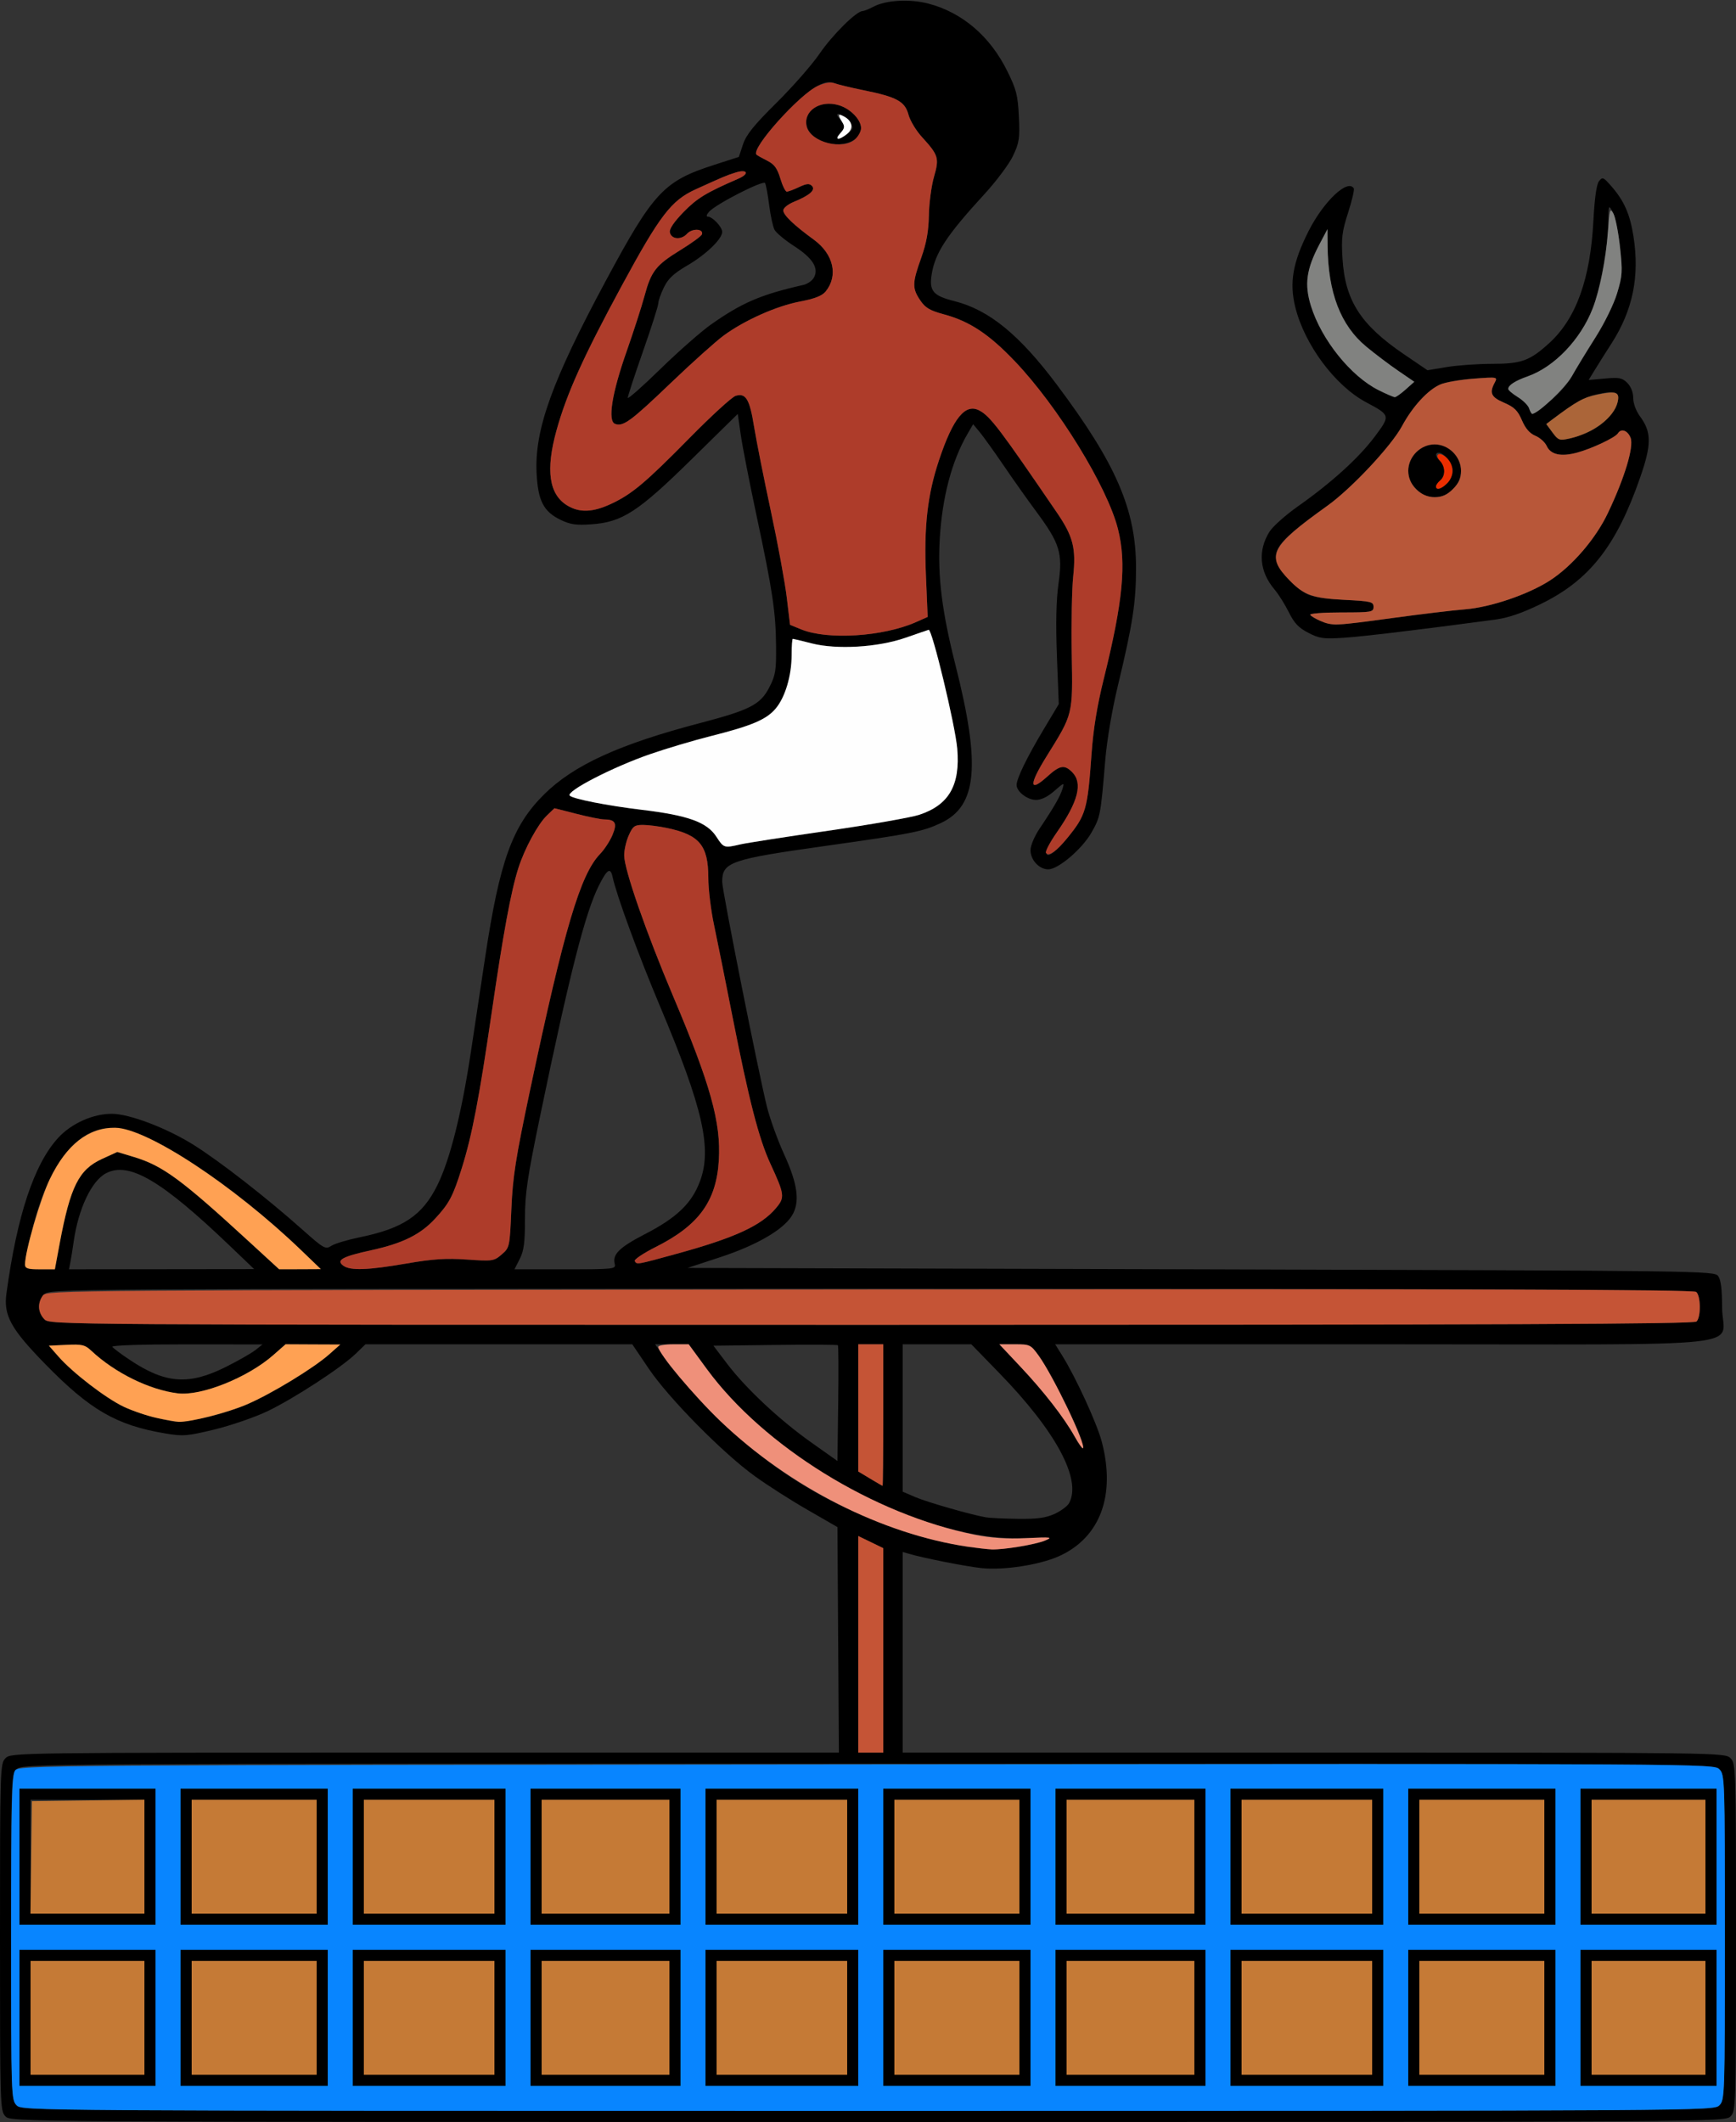 <?xml version="1.0" encoding="UTF-8" standalone="no"?>
<!DOCTYPE svg PUBLIC "-//W3C//DTD SVG 1.1//EN"
"http://www.w3.org/Graphics/SVG/1.1/DTD/svg11.dtd">
<svg width="491px" height="600px"
xmlns="http://www.w3.org/2000/svg" version="1.1">
<rect width="100%" height="100%" fill="#333333" stroke="none"/>
<g transform="translate(0000, 0000) scale(1, 1)">
<path fill="#000000" stroke="none" d="
M 1.57 598.43
C 0.03 596.89 0.00 595.81 0.00 547.77
C 0.00 499.74 0.03 498.66 1.57 497.12
C 3.13 495.57 4.19 495.55 120.20 495.55
L 237.27 495.55
L 237.06 463.67
L 236.86 431.79
L 228.46 426.95
C 223.84 424.30 217.12 420.01 213.53 417.42
C 204.52 410.95 189.13 395.35 183.48 386.98
L 178.83 380.10
L 141.10 380.10
L 103.37 380.10
L 100.59 382.79
C 96.51 386.73 83.06 395.48 75.65 399.03
C 72.09 400.72 65.38 403.04 60.72 404.18
C 52.94 406.06 51.79 406.16 46.80 405.32
C 32.94 403.00 25.48 398.69 12.77 385.67
C 3.03 375.69 0.97 371.95 1.83 365.69
C 4.82 343.66 9.67 329.09 16.48 321.70
C 20.23 317.64 26.33 314.91 31.65 314.93
C 36.60 314.95 47.08 318.93 54.68 323.67
C 62.06 328.28 75.29 338.57 85.46 347.62
C 91.62 353.10 92.06 353.34 93.71 352.27
C 94.66 351.64 98.28 350.56 101.74 349.85
C 114.01 347.34 119.51 343.66 123.72 335.09
C 127.27 327.90 130.55 314.85 133.17 297.53
C 134.31 290.03 136.11 278.07 137.18 270.94
C 141.32 243.40 144.89 233.52 153.93 224.58
C 162.29 216.31 175.20 210.42 197.97 204.46
C 212.15 200.74 215.07 199.23 217.59 194.35
C 219.35 190.93 219.57 189.58 219.50 182.62
C 219.41 173.01 218.50 166.96 213.95 145.68
C 212.02 136.61 210.03 126.46 209.54 123.11
L 208.66 117.04
L 195.65 129.82
C 180.49 144.72 176.02 147.63 167.27 148.25
C 162.95 148.56 161.32 148.32 158.54 146.98
C 153.74 144.65 152.18 141.63 151.77 133.86
C 151.13 121.59 156.11 107.74 171.31 79.46
C 184.79 54.37 187.73 51.22 201.83 46.67
L 208.97 44.37
L 210.15 40.82
C 211.06 38.08 213.24 35.38 219.65 29.04
C 224.22 24.51 229.68 18.29 231.78 15.21
C 235.38 9.94 242.20 3.16 243.93 3.14
C 244.36 3.13 245.77 2.57 247.07 1.88
C 250.58 0.02 257.35 -0.35 262.59 1.02
C 272.18 3.54 280.03 10.26 284.90 20.11
C 287.47 25.30 287.88 26.93 288.17 32.98
C 288.46 39.16 288.28 40.35 286.50 44.10
C 285.40 46.41 281.73 51.31 278.35 54.98
C 267.73 66.55 264.48 71.50 263.51 77.57
C 262.75 82.27 263.91 83.63 269.91 85.14
C 279.68 87.59 288.29 94.60 298.91 108.77
C 315.67 131.10 321.31 144.16 321.31 160.59
C 321.31 170.28 320.36 176.45 316.24 193.59
C 314.51 200.74 313.08 209.22 312.58 215.18
C 311.31 230.47 311.20 231.04 308.71 235.40
C 306.04 240.08 299.31 245.81 296.49 245.81
C 293.92 245.81 291.46 243.16 291.46 240.39
C 291.46 239.12 292.59 236.43 294.02 234.31
C 298.03 228.35 299.87 225.16 300.51 223.05
C 301.08 221.18 301.00 221.20 298.21 223.64
C 296.35 225.28 294.51 226.18 293.01 226.18
C 290.58 226.18 287.53 223.83 287.53 221.96
C 287.53 220.16 290.42 214.20 295.06 206.44
L 299.46 199.08
L 298.93 185.49
C 298.58 176.18 298.72 169.72 299.39 164.96
C 300.61 156.38 299.75 153.64 293.10 144.66
C 290.63 141.33 286.45 135.43 283.81 131.54
C 281.16 127.66 278.15 123.46 277.12 122.21
L 275.24 119.94
L 273.69 122.60
C 269.21 130.26 266.48 140.58 265.79 152.43
C 265.18 163.05 266.41 172.95 270.27 188.18
C 277.43 216.49 276.37 227.91 266.12 232.71
C 260.94 235.15 257.90 235.74 233.72 239.15
C 206.47 242.98 204.26 243.75 204.26 249.37
C 204.26 251.80 214.59 303.67 216.92 312.96
C 217.79 316.41 219.96 322.42 221.74 326.31
C 225.69 334.92 226.32 340.01 223.94 343.80
C 221.44 347.77 213.94 352.11 203.71 355.47
L 194.46 358.51
L 339.65 358.90
C 482.23 359.29 484.86 359.32 485.96 360.82
C 486.73 361.88 487.07 364.58 487.07 369.65
C 487.07 381.46 499.45 380.10 391.18 380.10
L 298.44 380.10
L 300.52 383.44
C 304.33 389.58 310.23 402.43 311.60 407.59
C 315.65 422.84 311.14 434.85 299.42 440.06
C 293.89 442.50 283.91 444.04 277.71 443.40
C 273.33 442.95 261.13 440.54 257.09 439.34
L 255.32 438.82
L 255.32 467.18
L 255.32 495.55
L 371.59 495.55
C 486.81 495.55 487.87 495.57 489.43 497.12
C 490.97 498.66 491.00 499.74 491.00 547.77
C 491.00 595.81 490.97 596.89 489.43 598.43
C 487.87 599.99 486.81 600.00 245.50 600.00
C 4.19 600.00 3.13 599.99 1.57 598.43
M 486.29 595.29
C 487.82 593.76 487.86 592.67 487.86 547.77
C 487.86 502.88 487.82 501.79 486.29 500.26
C 484.72 498.70 483.67 498.69 245.50 498.69
C 7.33 498.69 6.28 498.70 4.71 500.26
C 3.18 501.79 3.14 502.88 3.14 547.77
C 3.14 592.67 3.18 593.76 4.71 595.29
C 6.28 596.85 7.33 596.86 245.50 596.86
C 483.67 596.86 484.72 596.85 486.29 595.29
M 249.82 466.65
L 249.82 437.75
L 246.29 436.03
L 242.75 434.32
L 242.75 464.93
L 242.75 495.55
L 246.29 495.55
L 249.82 495.55
L 249.82 466.65
M 287.73 437.42
C 290.64 437.00 294.18 436.18 295.58 435.60
C 297.90 434.64 297.40 434.58 290.22 434.91
C 261.68 436.23 219.68 414.01 199.94 387.13
L 194.79 380.10
L 190.04 380.10
L 185.30 380.10
L 188.67 385.01
C 190.52 387.71 196.47 394.34 201.88 399.75
C 215.62 413.48 229.32 422.61 247.11 429.84
C 255.96 433.45 265.56 436.15 273.80 437.35
C 280.29 438.29 281.67 438.30 287.73 437.42
M 298.27 428.06
C 300.07 427.24 301.92 425.86 302.39 424.99
C 305.98 418.30 298.64 404.68 282.55 388.15
L 274.72 380.10
L 265.02 380.10
L 255.32 380.10
L 255.32 400.95
L 255.32 421.78
L 258.88 423.31
C 262.28 424.77 274.77 428.34 278.89 429.04
C 279.97 429.22 284.03 429.41 287.92 429.46
C 293.33 429.53 295.76 429.20 298.27 428.06
M 249.82 400.13
L 249.82 380.10
L 246.29 380.10
L 242.75 380.10
L 242.75 398.09
L 242.75 416.07
L 246.09 418.08
C 247.93 419.19 249.51 420.11 249.62 420.13
C 249.73 420.14 249.82 411.14 249.82 400.13
M 236.99 380.36
C 236.83 380.21 228.84 380.17 219.24 380.29
L 201.78 380.50
L 205.65 385.60
C 210.97 392.61 220.56 401.57 229.43 407.84
L 236.86 413.10
L 237.07 396.88
C 237.19 387.96 237.15 380.53 236.99 380.36
M 305.21 405.45
C 303.20 400.05 296.48 387.05 293.77 383.31
C 291.53 380.22 291.29 380.10 287.05 380.10
L 282.65 380.10
L 288.54 386.36
C 295.23 393.46 300.92 400.78 303.93 406.15
C 306.49 410.71 307.06 410.40 305.21 405.45
M 57.97 400.85
C 61.30 400.17 66.68 398.47 69.92 397.06
C 76.88 394.05 88.66 386.87 93.09 382.96
L 96.24 380.17
L 88.50 380.14
L 80.77 380.10
L 77.30 383.15
C 70.07 389.52 56.91 394.79 50.28 393.97
C 42.26 392.98 32.50 388.18 25.84 381.94
C 24.04 380.25 23.19 380.05 18.82 380.26
L 13.83 380.50
L 16.54 383.58
C 20.57 388.17 29.93 395.36 35.01 397.77
C 39.08 399.69 47.02 401.87 50.51 402.03
C 51.28 402.06 54.64 401.54 57.97 400.85
M 64.01 386.44
C 67.48 384.70 71.19 382.57 72.28 381.71
L 74.24 380.14
L 52.78 380.12
C 40.24 380.11 31.51 380.40 31.77 380.81
C 32.01 381.20 34.24 382.88 36.73 384.53
C 46.88 391.29 53.45 391.74 64.01 386.44
M 479.84 373.66
C 481.06 372.45 481.06 366.56 479.84 365.34
C 479.11 364.61 426.21 364.40 246.52 364.40
C 15.19 364.40 14.13 364.41 12.57 365.97
C 11.71 366.83 11.00 368.42 11.00 369.50
C 11.00 370.59 11.71 372.17 12.57 373.04
C 14.13 374.60 15.19 374.61 246.52 374.61
C 426.21 374.61 479.11 374.40 479.84 373.66
M 16.87 351.64
C 19.90 335.47 22.29 330.71 28.84 327.70
L 33.17 325.72
L 37.93 327.16
C 46.03 329.62 51.24 333.44 70.31 350.96
L 78.95 358.89
L 84.84 358.88
L 90.74 358.85
L 85.24 353.56
C 65.28 334.38 41.46 318.92 31.82 318.90
C 21.74 318.86 13.58 329.30 9.03 348.05
C 6.32 359.28 6.24 358.90 11.30 358.90
L 15.52 358.90
L 16.87 351.64
M 65.20 352.45
C 45.71 333.77 36.51 328.36 30.01 331.73
C 25.92 333.84 22.16 341.75 20.84 351.05
C 20.57 352.99 20.16 355.55 19.93 356.74
L 19.51 358.90
L 45.70 358.87
L 71.88 358.84
L 65.20 352.45
M 115.00 357.26
C 122.46 355.97 126.15 355.73 132.07 356.14
C 139.34 356.64 139.70 356.58 141.89 354.71
C 144.13 352.77 144.17 352.65 144.63 341.89
C 145.02 332.70 145.85 327.49 149.92 308.25
C 159.60 262.55 164.14 247.26 169.70 241.49
C 170.95 240.20 172.54 237.76 173.24 236.07
C 174.64 232.73 174.07 231.71 170.80 231.69
C 169.89 231.68 166.38 230.97 162.99 230.10
L 156.82 228.53
L 154.68 230.58
C 152.14 233.01 148.39 239.91 146.62 245.42
C 144.53 251.93 142.33 263.86 139.04 286.48
C 135.52 310.59 133.51 321.05 130.63 330.24
C 128.12 338.25 127.08 340.23 123.11 344.53
C 118.92 349.08 113.90 351.56 105.03 353.50
C 96.78 355.30 94.96 356.31 97.10 357.88
C 99.08 359.32 104.03 359.15 115.00 357.26
M 173.87 357.41
C 173.15 354.68 175.15 352.71 182.46 348.93
C 191.38 344.33 195.61 340.29 197.95 334.09
C 201.45 324.83 198.83 313.31 186.64 284.44
C 180.59 270.09 174.35 253.08 173.26 247.94
C 172.66 245.16 171.70 245.76 169.39 250.38
C 165.51 258.13 161.17 275.10 152.85 315.14
C 149.12 333.09 148.48 337.41 148.48 344.62
C 148.48 351.36 148.18 353.66 146.99 355.99
L 145.51 358.90
L 159.88 358.90
C 173.61 358.90 174.24 358.83 173.87 357.41
M 191.25 354.55
C 207.85 350.00 215.28 346.59 219.50 341.57
C 222.02 338.58 221.92 337.75 217.91 329.08
C 214.62 321.97 211.81 311.04 207.09 287.04
C 205.14 277.11 202.82 265.63 201.95 261.52
C 201.07 257.41 200.34 251.40 200.34 248.17
C 200.31 239.04 197.85 236.06 188.70 234.13
C 186.42 233.64 183.32 233.25 181.83 233.25
C 179.47 233.25 178.98 233.62 177.84 236.19
C 177.11 237.81 176.53 240.37 176.54 241.88
C 176.56 245.87 182.68 263.47 190.35 281.61
C 200.95 306.64 203.95 317.40 203.31 328.07
C 202.61 339.66 197.66 346.46 185.46 352.59
C 181.94 354.36 179.27 356.15 179.53 356.57
C 180.17 357.61 179.87 357.67 191.25 354.55
M 301.82 237.02
C 307.16 230.48 307.60 228.97 308.72 213.22
C 309.21 206.23 310.30 199.54 312.17 192.02
C 317.63 170.02 318.65 159.29 316.20 149.58
C 313.20 137.65 299.24 114.94 287.02 102.13
C 279.74 94.49 274.22 90.84 267.04 88.90
C 262.99 87.81 261.72 87.06 260.26 84.90
C 257.97 81.49 258.00 80.03 260.54 72.94
C 262.04 68.73 262.63 65.43 262.72 60.86
C 262.78 57.41 263.44 52.51 264.17 49.98
C 265.69 44.69 265.45 43.88 260.76 38.75
C 259.11 36.95 257.40 34.11 256.95 32.42
C 255.94 28.67 253.65 27.42 244.28 25.52
C 240.64 24.78 236.85 23.86 235.85 23.47
C 233.06 22.41 229.05 24.91 222.25 31.92
C 216.67 37.67 213.05 42.82 213.96 43.73
C 214.17 43.94 215.52 44.70 216.96 45.42
C 219.00 46.44 219.82 47.55 220.70 50.46
C 221.31 52.51 222.14 54.19 222.54 54.19
C 222.94 54.19 224.49 53.61 225.99 52.90
C 228.11 51.90 228.91 51.82 229.64 52.56
C 230.76 53.70 229.02 55.24 224.49 57.09
C 222.87 57.75 221.54 58.83 221.54 59.49
C 221.54 60.79 224.54 63.67 230.18 67.77
C 235.76 71.84 237.15 77.94 233.52 82.42
C 232.51 83.65 230.45 84.46 226.27 85.26
C 219.65 86.52 210.68 90.50 204.74 94.83
C 202.53 96.44 195.78 102.49 189.74 108.27
C 178.39 119.14 176.23 120.72 173.95 119.85
C 171.82 119.03 173.07 111.18 177.23 99.36
C 179.20 93.74 181.48 86.68 182.29 83.68
C 184.18 76.66 185.50 74.97 192.49 70.68
C 195.65 68.74 198.37 66.75 198.53 66.27
C 199.06 64.64 195.76 64.50 194.33 66.09
C 192.66 67.93 189.84 67.70 189.46 65.68
C 189.27 64.73 190.67 62.69 193.38 59.91
C 197.19 56.02 199.72 54.48 208.80 50.54
C 212.10 49.12 211.41 47.71 207.97 48.81
C 205.48 49.60 204.70 49.92 196.79 53.52
C 189.86 56.66 186.66 60.84 175.80 80.89
C 164.97 100.90 160.26 111.35 157.39 121.72
C 154.29 132.93 155.27 139.77 160.41 142.91
C 163.88 145.03 167.62 144.90 172.80 142.49
C 178.73 139.73 182.53 136.54 195.22 123.65
C 201.27 117.51 207.05 112.23 208.07 111.92
C 210.95 111.05 212.03 112.85 213.29 120.71
C 213.93 124.63 216.06 135.35 218.02 144.50
C 219.99 153.67 222.01 164.65 222.52 168.91
L 223.45 176.67
L 226.62 177.97
C 234.05 181.01 249.74 180.02 258.97 175.95
L 262.38 174.44
L 261.89 162.81
C 261.29 148.91 262.31 139.92 265.59 130.10
C 269.58 118.16 273.04 113.92 277.05 116.10
C 280.11 117.75 282.82 121.34 299.05 145.12
C 303.52 151.69 304.38 155.10 303.54 162.96
C 303.17 166.41 302.98 176.18 303.12 184.67
C 303.42 202.32 303.58 201.68 295.92 214.00
C 290.99 221.93 291.08 224.19 296.14 219.63
C 299.77 216.35 301.03 216.12 303.24 218.32
C 306.31 221.40 304.97 226.68 298.92 235.34
C 293.67 242.84 295.97 244.18 301.82 237.02
M 209.46 238.74
C 211.24 238.34 222.37 236.60 234.20 234.90
C 246.03 233.19 257.61 231.16 259.95 230.40
C 268.41 227.62 271.63 222.02 270.74 211.65
C 270.18 205.10 263.61 177.79 262.66 178.08
C 262.30 178.19 259.34 179.20 256.11 180.33
C 248.28 183.05 236.67 183.74 229.53 181.91
C 226.79 181.20 224.41 180.63 224.23 180.63
C 224.05 180.63 223.90 182.69 223.90 185.20
C 223.90 191.03 222.08 197.14 219.41 200.32
C 216.77 203.46 212.70 205.19 201.18 208.10
C 196.13 209.37 188.30 211.70 183.79 213.27
C 173.23 216.93 159.96 223.78 161.15 224.97
C 162.08 225.90 171.76 227.80 181.47 228.97
C 194.61 230.54 199.94 232.46 202.61 236.58
C 204.70 239.80 204.77 239.83 209.46 238.74
M 201.11 91.74
C 209.87 85.58 215.21 83.29 227.21 80.57
C 228.39 80.30 229.74 79.35 230.22 78.46
C 231.64 75.80 229.85 72.97 224.63 69.60
C 222.03 67.92 219.53 65.84 219.06 64.96
C 218.60 64.10 217.92 60.94 217.54 57.95
C 217.16 54.97 216.64 52.18 216.39 51.76
C 215.84 50.88 202.53 57.69 200.59 59.83
C 199.82 60.68 199.66 61.26 200.21 61.26
C 201.50 61.26 204.26 64.18 204.26 65.55
C 204.26 67.56 199.75 71.93 194.46 75.02
C 190.54 77.31 188.98 78.77 187.77 81.27
C 186.89 83.06 186.19 85.08 186.19 85.76
C 186.19 86.43 184.25 92.53 181.87 99.31
C 179.49 106.09 177.55 112.02 177.55 112.49
C 177.55 112.96 181.70 109.30 186.78 104.34
C 191.85 99.39 198.31 93.72 201.11 91.74"/>
<path fill="#000000" stroke="none" d="
M 370.02 178.92
C 367.30 177.52 366.03 176.18 364.52 173.10
C 363.43 170.91 361.61 168.01 360.46 166.65
C 356.22 161.65 355.70 155.75 359.03 150.38
C 359.95 148.89 363.59 145.64 367.12 143.15
C 376.58 136.49 384.30 129.49 388.77 123.53
C 393.31 117.46 393.30 117.43 386.38 113.74
C 377.61 109.06 368.98 97.48 366.35 86.84
C 364.64 79.92 365.64 74.21 370.08 65.40
C 374.34 56.96 381.17 50.48 382.89 53.26
C 383.11 53.62 382.39 56.71 381.29 60.13
C 379.57 65.47 379.34 67.31 379.70 73.07
C 380.43 85.01 384.83 91.85 397.18 100.23
L 403.74 104.69
L 409.22 103.78
C 412.24 103.29 417.92 102.88 421.84 102.88
C 430.27 102.88 432.59 102.06 438.03 97.15
C 445.77 90.18 449.83 78.95 450.68 62.22
C 451.01 55.98 451.56 52.11 452.25 51.23
C 453.22 49.97 453.50 50.08 455.71 52.62
C 459.36 56.78 461.02 60.54 462.01 66.89
C 463.77 78.20 461.81 87.71 455.79 97.11
C 454.16 99.64 452.04 103.00 451.08 104.58
L 449.32 107.44
L 453.96 107.03
C 457.97 106.66 458.81 106.83 460.26 108.27
C 461.29 109.30 461.93 110.95 461.93 112.55
C 461.93 114.07 462.73 116.22 463.87 117.76
C 467.14 122.20 467.14 125.70 463.87 135.08
C 457.14 154.42 449.50 164.12 435.73 170.81
C 430.49 173.36 426.56 174.71 422.86 175.20
C 401.36 178.08 385.45 179.98 379.98 180.34
C 374.31 180.71 373.14 180.54 370.02 178.92
M 393.98 174.73
C 401.76 173.67 410.95 172.56 414.40 172.29
C 421.59 171.71 432.15 168.13 438.32 164.17
C 444.62 160.12 451.29 152.39 454.76 145.08
C 459.51 135.12 462.15 126.35 461.19 123.81
C 460.39 121.71 458.52 121.04 457.60 122.53
C 456.87 123.72 450.27 126.84 446.06 127.98
C 441.51 129.21 438.58 128.57 437.45 126.08
C 436.97 125.04 435.54 123.75 434.25 123.22
C 432.66 122.56 431.44 121.16 430.45 118.83
C 429.26 116.07 428.29 115.12 425.42 113.88
C 421.73 112.30 421.18 111.13 422.75 108.20
C 423.61 106.58 423.54 106.56 416.93 107.03
C 413.26 107.29 409.03 108.01 407.55 108.63
C 403.94 110.14 399.56 114.84 396.51 120.53
C 393.48 126.13 382.24 138.13 375.46 142.98
C 362.04 152.59 359.68 155.34 361.38 159.42
C 362.51 162.15 366.42 166.20 369.58 167.90
C 371.17 168.76 374.75 169.34 380.23 169.61
C 387.82 169.99 388.48 170.15 388.48 171.60
C 388.48 173.08 387.95 173.17 379.32 173.17
C 374.28 173.17 370.35 173.47 370.58 173.84
C 371.24 174.90 375.73 176.64 377.87 176.65
C 378.96 176.66 386.20 175.80 393.98 174.73
M 450.02 121.78
C 453.68 119.90 456.87 116.45 457.53 113.66
C 458.21 110.79 456.83 110.30 451.53 111.53
C 447.89 112.39 445.60 113.69 438.99 118.65
L 437.34 119.90
L 439.10 122.29
C 440.76 124.52 441.06 124.63 444.01 123.97
C 445.73 123.57 448.44 122.59 450.02 121.78
M 438.07 113.68
C 440.56 111.75 443.28 108.69 444.56 106.41
C 445.77 104.25 448.77 99.32 451.23 95.45
C 453.77 91.45 456.42 86.07 457.36 82.96
C 458.87 77.99 458.95 76.81 458.19 69.86
C 457.73 65.65 456.81 61.20 456.14 59.97
C 454.95 57.76 454.93 57.82 454.89 63.33
C 454.86 69.49 452.57 81.82 450.46 87.24
C 447.03 96.02 439.62 103.75 432.10 106.41
C 428.52 107.67 426.58 108.93 426.58 109.98
C 426.58 110.32 427.80 111.36 429.29 112.28
C 430.78 113.20 432.22 114.64 432.49 115.48
C 432.76 116.32 433.15 117.02 433.37 117.02
C 433.59 117.02 435.70 115.52 438.07 113.68
M 397.57 110.13
L 400.01 107.95
L 395.45 104.83
C 392.93 103.11 388.86 100.03 386.40 97.99
C 379.16 91.99 375.60 82.72 375.49 69.50
L 375.45 64.79
L 373.17 69.11
C 369.48 76.12 368.89 80.40 370.77 86.48
C 373.73 96.04 382.05 106.40 389.93 110.33
C 392.11 111.42 394.17 112.30 394.51 112.30
C 394.85 112.30 396.23 111.32 397.57 110.13"/>
<path fill="#000000" stroke="none" d="
M 5.50 570.55
L 5.50 551.31
L 24.75 551.31
L 43.99 551.31
L 43.99 570.55
L 43.99 589.79
L 24.75 589.79
L 5.50 589.79
L 5.50 570.55
M 40.85 570.55
L 40.85 554.45
L 24.75 554.45
L 8.64 554.45
L 8.64 570.55
L 8.64 586.65
L 24.75 586.65
L 40.85 586.65
L 40.85 570.55"/>
<path fill="#000000" stroke="none" d="
M 51.06 570.55
L 51.06 551.31
L 71.88 551.31
L 92.70 551.31
L 92.70 570.55
L 92.70 589.79
L 71.88 589.79
L 51.06 589.79
L 51.06 570.55
M 89.56 570.55
L 89.56 554.45
L 71.88 554.45
L 54.21 554.45
L 54.21 570.55
L 54.21 586.65
L 71.88 586.65
L 89.56 586.65
L 89.56 570.55"/>
<path fill="#000000" stroke="none" d="
M 99.77 570.55
L 99.77 551.31
L 121.38 551.31
L 142.98 551.31
L 142.98 570.55
L 142.98 589.79
L 121.38 589.79
L 99.77 589.79
L 99.77 570.55
M 139.84 570.55
L 139.84 554.45
L 121.38 554.45
L 102.91 554.45
L 102.91 570.55
L 102.91 586.65
L 121.38 586.65
L 139.84 586.65
L 139.84 570.55"/>
<path fill="#000000" stroke="none" d="
M 150.05 570.55
L 150.05 551.31
L 171.26 551.31
L 192.47 551.31
L 192.47 570.55
L 192.47 589.79
L 171.26 589.79
L 150.05 589.79
L 150.05 570.55
M 189.33 570.55
L 189.33 554.45
L 171.26 554.45
L 153.19 554.45
L 153.19 570.55
L 153.19 586.65
L 171.26 586.65
L 189.33 586.65
L 189.33 570.55"/>
<path fill="#000000" stroke="none" d="
M 199.54 570.55
L 199.54 551.31
L 221.15 551.31
L 242.75 551.31
L 242.75 570.55
L 242.75 589.79
L 221.15 589.79
L 199.54 589.79
L 199.54 570.55
M 239.61 570.55
L 239.61 554.45
L 221.15 554.45
L 202.68 554.45
L 202.68 570.55
L 202.68 586.65
L 221.15 586.65
L 239.61 586.65
L 239.61 570.55"/>
<path fill="#000000" stroke="none" d="
M 249.82 570.55
L 249.82 551.31
L 270.64 551.31
L 291.46 551.31
L 291.46 570.55
L 291.46 589.79
L 270.64 589.79
L 249.82 589.79
L 249.82 570.55
M 288.32 570.55
L 288.32 554.45
L 270.64 554.45
L 252.96 554.45
L 252.96 570.55
L 252.96 586.65
L 270.64 586.65
L 288.32 586.65
L 288.32 570.55"/>
<path fill="#000000" stroke="none" d="
M 298.53 570.55
L 298.53 551.31
L 319.74 551.31
L 340.95 551.31
L 340.95 570.55
L 340.95 589.79
L 319.74 589.79
L 298.53 589.79
L 298.53 570.55
M 337.81 570.55
L 337.81 554.45
L 319.74 554.45
L 301.67 554.45
L 301.67 570.55
L 301.67 586.65
L 319.74 586.65
L 337.81 586.65
L 337.81 570.55"/>
<path fill="#000000" stroke="none" d="
M 348.02 570.55
L 348.02 551.31
L 369.62 551.31
L 391.23 551.31
L 391.23 570.55
L 391.23 589.79
L 369.62 589.79
L 348.02 589.79
L 348.02 570.55
M 388.09 570.55
L 388.09 554.45
L 369.62 554.45
L 351.16 554.45
L 351.16 570.55
L 351.16 586.65
L 369.62 586.65
L 388.09 586.65
L 388.09 570.55"/>
<path fill="#000000" stroke="none" d="
M 398.30 570.55
L 398.30 551.31
L 419.12 551.31
L 439.94 551.31
L 439.94 570.55
L 439.94 589.79
L 419.12 589.79
L 398.30 589.79
L 398.30 570.55
M 436.79 570.55
L 436.79 554.45
L 419.12 554.45
L 401.44 554.45
L 401.44 570.55
L 401.44 586.65
L 419.12 586.65
L 436.79 586.65
L 436.79 570.55"/>
<path fill="#000000" stroke="none" d="
M 447.01 570.55
L 447.01 551.31
L 466.25 551.31
L 485.50 551.31
L 485.50 570.55
L 485.50 589.79
L 466.25 589.79
L 447.01 589.79
L 447.01 570.55
M 482.36 570.55
L 482.36 554.45
L 466.25 554.45
L 450.15 554.45
L 450.15 570.55
L 450.15 586.65
L 466.25 586.65
L 482.36 586.65
L 482.36 570.55"/>
<path fill="#000000" stroke="none" d="
M 5.50 525.00
L 5.50 505.76
L 24.75 505.76
L 43.99 505.76
L 43.99 525.00
L 43.99 544.24
L 24.75 544.24
L 5.50 544.24
L 5.50 525.00
M 40.85 525.00
L 40.85 508.90
L 24.75 508.90
L 8.64 508.90
L 8.64 525.00
L 8.64 541.10
L 24.75 541.10
L 40.85 541.10
L 40.85 525.00"/>
<path fill="#000000" stroke="none" d="
M 51.06 525.00
L 51.06 505.76
L 71.88 505.76
L 92.70 505.76
L 92.70 525.00
L 92.70 544.24
L 71.88 544.24
L 51.06 544.24
L 51.06 525.00
M 89.56 525.00
L 89.56 508.90
L 71.88 508.90
L 54.21 508.90
L 54.21 525.00
L 54.21 541.10
L 71.88 541.10
L 89.56 541.10
L 89.56 525.00"/>
<path fill="#000000" stroke="none" d="
M 99.77 525.00
L 99.77 505.76
L 121.38 505.76
L 142.98 505.76
L 142.98 525.00
L 142.98 544.24
L 121.38 544.24
L 99.77 544.24
L 99.77 525.00
M 139.84 525.00
L 139.84 508.90
L 121.38 508.90
L 102.91 508.90
L 102.91 525.00
L 102.91 541.10
L 121.38 541.10
L 139.84 541.10
L 139.84 525.00"/>
<path fill="#000000" stroke="none" d="
M 150.05 525.00
L 150.05 505.76
L 171.26 505.76
L 192.47 505.76
L 192.47 525.00
L 192.47 544.24
L 171.26 544.24
L 150.05 544.24
L 150.05 525.00
M 189.33 525.00
L 189.33 508.90
L 171.26 508.90
L 153.19 508.90
L 153.19 525.00
L 153.19 541.10
L 171.26 541.10
L 189.33 541.10
L 189.33 525.00"/>
<path fill="#000000" stroke="none" d="
M 199.54 525.00
L 199.54 505.76
L 221.15 505.76
L 242.75 505.76
L 242.75 525.00
L 242.75 544.24
L 221.15 544.24
L 199.54 544.24
L 199.54 525.00
M 239.61 525.00
L 239.61 508.90
L 221.15 508.90
L 202.68 508.90
L 202.68 525.00
L 202.68 541.10
L 221.15 541.10
L 239.61 541.10
L 239.61 525.00"/>
<path fill="#000000" stroke="none" d="
M 249.82 525.00
L 249.82 505.76
L 270.64 505.76
L 291.46 505.76
L 291.46 525.00
L 291.46 544.24
L 270.64 544.24
L 249.82 544.24
L 249.82 525.00
M 288.32 525.00
L 288.32 508.90
L 270.64 508.90
L 252.96 508.90
L 252.96 525.00
L 252.96 541.10
L 270.64 541.10
L 288.32 541.10
L 288.32 525.00"/>
<path fill="#000000" stroke="none" d="
M 298.53 525.00
L 298.53 505.76
L 319.74 505.76
L 340.95 505.76
L 340.95 525.00
L 340.95 544.24
L 319.74 544.24
L 298.53 544.24
L 298.53 525.00
M 337.81 525.00
L 337.81 508.90
L 319.74 508.90
L 301.67 508.90
L 301.67 525.00
L 301.67 541.10
L 319.74 541.10
L 337.81 541.10
L 337.81 525.00"/>
<path fill="#000000" stroke="none" d="
M 348.02 525.00
L 348.02 505.76
L 369.62 505.76
L 391.23 505.76
L 391.23 525.00
L 391.23 544.24
L 369.62 544.24
L 348.02 544.24
L 348.02 525.00
M 388.09 525.00
L 388.09 508.90
L 369.62 508.90
L 351.16 508.90
L 351.16 525.00
L 351.16 541.10
L 369.62 541.10
L 388.09 541.10
L 388.09 525.00"/>
<path fill="#000000" stroke="none" d="
M 398.30 525.00
L 398.30 505.76
L 419.12 505.76
L 439.94 505.76
L 439.94 525.00
L 439.94 544.24
L 419.12 544.24
L 398.30 544.24
L 398.30 525.00
M 436.79 525.00
L 436.79 508.90
L 419.12 508.90
L 401.44 508.90
L 401.44 525.00
L 401.44 541.10
L 419.12 541.10
L 436.79 541.10
L 436.79 525.00"/>
<path fill="#000000" stroke="none" d="
M 447.01 525.00
L 447.01 505.76
L 466.25 505.76
L 485.50 505.76
L 485.50 525.00
L 485.50 544.24
L 466.25 544.24
L 447.01 544.24
L 447.01 525.00
M 482.36 525.00
L 482.36 508.90
L 466.25 508.90
L 450.15 508.90
L 450.15 525.00
L 450.15 541.10
L 466.25 541.10
L 482.36 541.10
L 482.36 525.00"/>
<path fill="#000000" stroke="none" d="
M 231.19 39.29
C 224.46 35.19 229.41 27.40 237.25 29.75
C 240.53 30.73 243.54 33.84 243.54 36.23
C 243.54 40.55 236.22 42.35 231.19 39.29
M 239.44 38.04
C 241.59 36.53 241.62 35.78 239.61 33.77
C 237.61 31.77 235.73 31.66 237.53 33.64
C 239.14 35.43 239.14 36.03 237.53 37.83
C 235.93 39.59 237.05 39.71 239.44 38.04"/>
<path fill="#000000" stroke="none" d="
M 400.59 138.28
C 398.90 136.58 398.30 135.24 398.30 133.12
C 398.30 129.13 401.77 125.65 405.76 125.65
C 409.75 125.65 413.23 129.13 413.23 133.12
C 413.23 137.10 409.75 140.58 405.76 140.58
C 403.63 140.58 402.30 139.98 400.59 138.28
M 409.30 136.65
C 410.16 135.79 410.87 134.20 410.87 133.12
C 410.87 131.17 408.44 128.01 406.94 128.01
C 405.78 128.01 405.99 129.25 407.33 130.37
C 407.99 130.90 408.51 132.14 408.51 133.12
C 408.51 134.09 407.99 135.33 407.33 135.86
C 406.68 136.40 406.16 137.15 406.16 137.53
C 406.16 138.71 407.66 138.29 409.30 136.65"/>
<path fill="#ae3c2a" stroke="none" d="
M 97.10 357.88
C 94.96 356.31 96.78 355.30 105.03 353.50
C 113.90 351.56 118.92 349.08 123.11 344.53
C 127.08 340.23 128.12 338.25 130.63 330.24
C 133.51 321.05 135.52 310.59 139.04 286.48
C 142.33 263.86 144.53 251.93 146.62 245.42
C 148.39 239.91 152.14 233.01 154.68 230.58
L 156.82 228.53
L 162.99 230.10
C 166.38 230.97 169.89 231.68 170.80 231.69
C 174.07 231.71 174.64 232.73 173.24 236.07
C 172.54 237.76 170.95 240.20 169.70 241.49
C 164.14 247.26 159.60 262.55 149.92 308.25
C 145.85 327.49 145.02 332.70 144.63 341.89
C 144.17 352.65 144.13 352.77 141.89 354.71
C 139.70 356.58 139.34 356.64 132.07 356.14
C 126.15 355.73 122.46 355.97 115.00 357.26
C 104.03 359.15 99.08 359.32 97.10 357.88"/>
<path fill="#ae3c2a" stroke="none" d="
M 179.53 356.57
C 179.27 356.15 181.94 354.36 185.46 352.59
C 197.66 346.46 202.61 339.66 203.31 328.07
C 203.95 317.40 200.95 306.64 190.35 281.61
C 182.68 263.47 176.56 245.87 176.54 241.88
C 176.53 240.37 177.11 237.81 177.84 236.19
C 178.98 233.62 179.47 233.25 181.83 233.25
C 183.32 233.25 186.42 233.64 188.70 234.13
C 197.85 236.06 200.31 239.04 200.34 248.17
C 200.34 251.40 201.07 257.41 201.95 261.52
C 202.82 265.63 205.14 277.11 207.09 287.04
C 211.81 311.04 214.62 321.97 217.91 329.08
C 221.92 337.75 222.02 338.58 219.50 341.57
C 215.28 346.59 207.85 350.00 191.25 354.55
C 179.87 357.67 180.17 357.61 179.53 356.57"/>
<path fill="#ae3c2a" stroke="none" d="
M 295.82 241.15
C 295.57 240.75 296.96 238.14 298.92 235.34
C 304.97 226.68 306.31 221.40 303.24 218.32
C 301.03 216.12 299.77 216.35 296.14 219.63
C 291.08 224.19 290.99 221.93 295.92 214.00
C 303.58 201.68 303.42 202.32 303.12 184.67
C 302.98 176.18 303.17 166.41 303.54 162.96
C 304.38 155.10 303.52 151.69 299.05 145.12
C 282.82 121.34 280.11 117.75 277.05 116.10
C 273.04 113.92 269.58 118.16 265.59 130.10
C 262.31 139.92 261.29 148.91 261.89 162.81
L 262.38 174.44
L 258.97 175.95
C 249.74 180.02 234.05 181.01 226.62 177.97
L 223.45 176.67
L 222.52 168.91
C 222.01 164.65 219.99 153.67 218.02 144.50
C 216.06 135.35 213.93 124.63 213.29 120.71
C 212.03 112.85 210.95 111.05 208.07 111.92
C 207.05 112.23 201.27 117.51 195.22 123.65
C 182.53 136.54 178.73 139.73 172.80 142.49
C 167.62 144.90 163.88 145.03 160.41 142.91
C 155.27 139.77 154.29 132.93 157.39 121.72
C 160.26 111.35 164.97 100.90 175.80 80.89
C 186.66 60.84 189.86 56.66 196.79 53.52
C 204.70 49.92 205.48 49.60 207.97 48.81
C 211.41 47.71 212.10 49.12 208.80 50.54
C 199.72 54.48 197.19 56.02 193.38 59.91
C 190.67 62.69 189.27 64.73 189.46 65.68
C 189.84 67.70 192.66 67.93 194.33 66.09
C 195.76 64.50 199.06 64.64 198.53 66.27
C 198.37 66.75 195.65 68.74 192.49 70.68
C 185.50 74.97 184.18 76.66 182.29 83.68
C 181.48 86.68 179.20 93.74 177.23 99.36
C 173.07 111.18 171.82 119.03 173.95 119.85
C 176.23 120.72 178.39 119.14 189.74 108.27
C 195.78 102.49 202.53 96.44 204.74 94.83
C 210.68 90.50 219.65 86.52 226.27 85.26
C 230.45 84.46 232.51 83.65 233.52 82.42
C 237.15 77.94 235.76 71.84 230.18 67.77
C 224.54 63.67 221.54 60.79 221.54 59.49
C 221.54 58.83 222.87 57.75 224.49 57.09
C 229.02 55.24 230.76 53.70 229.64 52.56
C 228.91 51.82 228.11 51.90 225.99 52.90
C 224.49 53.61 222.94 54.19 222.54 54.19
C 222.14 54.19 221.31 52.51 220.70 50.46
C 219.82 47.55 219.00 46.44 216.96 45.42
C 215.52 44.70 214.17 43.94 213.96 43.73
C 212.31 42.08 226.04 26.70 231.29 24.31
C 233.31 23.40 234.93 23.13 236.02 23.54
C 236.93 23.88 240.64 24.78 244.28 25.52
C 253.65 27.42 255.94 28.67 256.95 32.42
C 257.40 34.11 259.11 36.95 260.76 38.75
C 265.45 43.88 265.69 44.69 264.17 49.98
C 263.44 52.51 262.78 57.41 262.72 60.86
C 262.63 65.43 262.04 68.73 260.54 72.94
C 258.00 80.03 257.97 81.49 260.26 84.90
C 261.72 87.06 262.99 87.81 267.04 88.90
C 274.22 90.84 279.74 94.49 287.02 102.13
C 299.24 114.94 313.20 137.65 316.20 149.58
C 318.65 159.29 317.63 170.02 312.17 192.02
C 310.30 199.54 309.21 206.23 308.72 213.22
C 307.60 228.97 307.16 230.48 301.82 237.02
C 298.76 240.76 296.52 242.30 295.82 241.15
M 241.96 39.27
C 242.83 38.40 243.54 37.04 243.54 36.23
C 243.54 33.84 240.53 30.73 237.25 29.75
C 231.90 28.15 227.05 31.40 228.17 35.83
C 229.29 40.26 238.64 42.59 241.96 39.27"/>
<path fill="#fefefe" stroke="none" d="
M 202.61 236.58
C 199.94 232.46 194.61 230.54 181.47 228.97
C 171.76 227.80 162.08 225.90 161.15 224.97
C 159.96 223.78 173.23 216.93 183.79 213.27
C 188.30 211.70 196.13 209.37 201.18 208.10
C 212.70 205.19 216.77 203.46 219.41 200.32
C 222.08 197.14 223.90 191.03 223.90 185.20
C 223.90 182.69 224.05 180.63 224.23 180.63
C 224.41 180.63 226.79 181.20 229.53 181.91
C 236.67 183.74 248.28 183.05 256.11 180.33
C 259.34 179.20 262.30 178.19 262.66 178.08
C 263.61 177.79 270.18 205.10 270.74 211.65
C 271.63 222.02 268.41 227.62 259.95 230.40
C 257.61 231.16 246.03 233.19 234.20 234.90
C 222.37 236.60 211.24 238.34 209.46 238.74
C 204.77 239.83 204.70 239.80 202.61 236.58"/>
<path fill="#fefefe" stroke="none" d="
M 237.68 37.65
C 238.89 36.32 238.98 35.77 238.20 34.52
C 236.88 32.41 237.02 32.02 238.73 32.94
C 241.14 34.23 241.49 36.33 239.57 37.88
C 237.22 39.79 235.90 39.63 237.68 37.65"/>
<path fill="#818280" stroke="none" d="
M 432.49 115.48
C 432.22 114.64 430.78 113.20 429.29 112.28
C 427.80 111.36 426.58 110.32 426.58 109.98
C 426.58 108.93 428.52 107.67 432.10 106.41
C 439.61 103.76 447.03 96.02 450.44 87.27
C 452.47 82.07 454.19 73.43 454.76 65.58
C 455.22 59.17 455.37 58.68 456.31 60.35
C 456.89 61.37 457.73 65.64 458.19 69.85
C 458.95 76.81 458.87 77.98 457.36 82.96
C 456.42 86.07 453.77 91.45 451.23 95.45
C 448.77 99.32 445.77 104.25 444.56 106.41
C 442.75 109.65 434.98 117.02 433.37 117.02
C 433.15 117.02 432.76 116.32 432.49 115.48"/>
<path fill="#818280" stroke="none" d="
M 389.93 110.33
C 382.05 106.40 373.73 96.04 370.77 86.48
C 368.89 80.40 369.48 76.12 373.17 69.11
L 375.45 64.79
L 375.49 69.50
C 375.60 82.72 379.16 91.99 386.40 97.99
C 388.86 100.03 392.93 103.11 395.45 104.83
L 400.01 107.95
L 397.57 110.13
C 396.23 111.32 394.85 112.30 394.51 112.30
C 394.17 112.30 392.11 111.42 389.93 110.33"/>
<path fill="#b85739" stroke="none" d="
M 373.45 175.57
C 372.10 174.98 370.80 174.20 370.58 173.84
C 370.35 173.47 374.28 173.17 379.32 173.17
C 387.95 173.17 388.48 173.08 388.48 171.60
C 388.48 170.15 387.82 169.99 380.23 169.61
C 371.24 169.15 368.83 168.30 364.72 164.10
C 357.94 157.17 359.26 154.58 375.46 142.98
C 382.24 138.13 393.48 126.13 396.51 120.53
C 399.53 114.91 403.93 110.14 407.44 108.68
C 408.84 108.09 413.06 107.37 416.81 107.08
C 423.55 106.56 423.62 106.58 422.75 108.20
C 421.18 111.13 421.73 112.30 425.42 113.88
C 428.29 115.12 429.26 116.07 430.45 118.83
C 431.44 121.16 432.66 122.56 434.25 123.22
C 435.54 123.75 436.97 125.04 437.45 126.08
C 438.58 128.57 441.51 129.21 446.06 127.98
C 450.27 126.84 456.87 123.72 457.60 122.53
C 458.52 121.04 460.39 121.71 461.19 123.81
C 462.15 126.35 459.51 135.12 454.76 145.08
C 451.29 152.39 444.62 160.12 438.32 164.17
C 432.15 168.13 421.59 171.71 414.40 172.29
C 410.95 172.56 401.76 173.67 393.98 174.73
C 377.67 176.97 376.76 177.01 373.45 175.57
M 410.93 138.28
C 412.63 136.58 413.23 135.24 413.23 133.12
C 413.23 129.13 409.75 125.65 405.76 125.65
C 401.77 125.65 398.30 129.13 398.30 133.12
C 398.30 137.10 401.77 140.58 405.76 140.58
C 407.89 140.58 409.23 139.98 410.93 138.28"/>
<path fill="#ab6539" stroke="none" d="
M 439.10 122.29
L 437.34 119.90
L 438.99 118.65
C 446.01 113.38 447.82 112.38 451.91 111.55
C 457.19 110.47 458.19 110.86 457.51 113.73
C 456.50 118.04 450.65 122.47 444.01 123.97
C 441.06 124.63 440.76 124.52 439.10 122.29"/>
<path fill="#eb2e00" stroke="none" d="
M 406.16 137.53
C 406.16 137.15 406.68 136.40 407.33 135.86
C 408.87 134.60 408.83 132.03 407.28 130.31
C 405.47 128.31 407.33 127.61 409.27 129.55
C 411.30 131.58 411.32 134.63 409.30 136.65
C 407.66 138.29 406.16 138.71 406.16 137.53"/>
<path fill="#ffa153" stroke="none" d="
M 44.28 400.92
C 41.64 400.35 37.47 398.93 35.01 397.77
C 29.93 395.36 20.57 388.17 16.54 383.58
L 13.83 380.50
L 18.82 380.26
C 23.19 380.05 24.04 380.25 25.84 381.94
C 32.50 388.18 42.26 392.98 50.28 393.97
C 56.91 394.79 70.07 389.52 77.30 383.15
L 80.77 380.10
L 88.50 380.14
L 96.24 380.17
L 93.09 382.96
C 88.66 386.87 76.88 394.05 69.92 397.06
C 64.43 399.44 53.74 402.17 50.51 402.03
C 49.74 402.00 46.93 401.50 44.28 400.92"/>
<path fill="#ffa153" stroke="none" d="
M 7.07 357.53
C 7.07 353.82 11.41 338.94 14.13 333.32
C 18.82 323.63 24.98 318.81 32.60 318.88
C 41.53 318.97 66.08 335.14 85.24 353.56
L 90.74 358.85
L 84.84 358.88
L 78.95 358.89
L 70.31 350.96
C 51.24 333.44 46.03 329.62 37.93 327.16
L 33.17 325.72
L 28.84 327.70
C 22.29 330.71 19.90 335.47 16.87 351.64
L 15.52 358.90
L 11.30 358.90
C 7.79 358.90 7.07 358.66 7.07 357.53"/>
<path fill="#c55436" stroke="none" d="
M 242.75 464.93
L 242.75 434.32
L 246.29 436.03
L 249.82 437.75
L 249.82 466.65
L 249.82 495.55
L 246.29 495.55
L 242.75 495.55
L 242.75 464.93"/>
<path fill="#c55436" stroke="none" d="
M 246.09 418.08
L 242.75 416.07
L 242.75 398.09
L 242.75 380.10
L 246.29 380.10
L 249.82 380.10
L 249.82 400.13
C 249.82 411.14 249.73 420.14 249.62 420.13
C 249.51 420.11 247.93 419.19 246.09 418.08"/>
<path fill="#c55436" stroke="none" d="
M 12.57 373.04
C 10.73 371.20 10.54 368.47 12.11 366.31
C 13.21 364.81 16.61 364.79 245.94 364.59
C 417.73 364.45 478.93 364.63 479.72 365.28
C 481.04 366.37 481.13 372.38 479.84 373.66
C 479.11 374.40 426.21 374.61 246.52 374.61
C 15.19 374.61 14.13 374.60 12.57 373.04"/>
<path fill="#ef907a" stroke="none" d="
M 273.80 437.35
C 249.62 433.82 223.29 420.49 203.80 401.89
C 196.31 394.74 186.19 382.64 186.19 380.84
C 186.19 380.43 188.12 380.10 190.48 380.10
L 194.79 380.10
L 199.94 387.13
C 216.00 408.99 247.08 428.21 275.68 433.95
C 280.36 434.89 284.62 435.16 290.22 434.91
C 297.40 434.58 297.90 434.64 295.58 435.60
C 292.86 436.73 283.73 438.24 280.46 438.11
C 279.38 438.06 276.38 437.72 273.80 437.35"/>
<path fill="#ef907a" stroke="none" d="
M 303.93 406.15
C 300.92 400.78 295.23 393.46 288.54 386.36
L 282.65 380.10
L 287.05 380.10
C 291.29 380.10 291.53 380.22 293.77 383.31
C 297.95 389.09 307.26 408.55 306.30 409.51
C 306.12 409.68 305.06 408.17 303.93 406.15"/>
<path fill="#0885ff" stroke="none" d="
M 4.71 595.29
C 3.18 593.76 3.14 592.67 3.14 547.92
C 3.14 509.62 3.32 501.89 4.26 500.61
C 5.36 499.11 8.82 499.08 245.04 498.89
C 483.98 498.68 484.72 498.69 486.29 500.26
C 487.83 501.80 487.86 502.85 487.86 547.77
C 487.86 592.67 487.82 593.76 486.29 595.29
C 484.72 596.85 483.67 596.86 245.50 596.86
C 7.33 596.86 6.28 596.85 4.71 595.29
M 43.99 570.55
L 43.99 551.31
L 24.75 551.31
L 5.50 551.31
L 5.50 570.55
L 5.50 589.79
L 24.75 589.79
L 43.99 589.79
L 43.99 570.55
M 92.70 570.55
L 92.70 551.31
L 71.88 551.31
L 51.06 551.31
L 51.06 570.55
L 51.06 589.79
L 71.88 589.79
L 92.70 589.79
L 92.70 570.55
M 142.98 570.55
L 142.98 551.31
L 121.38 551.31
L 99.77 551.31
L 99.77 570.55
L 99.77 589.79
L 121.38 589.79
L 142.98 589.79
L 142.98 570.55
M 192.47 570.55
L 192.47 551.31
L 171.26 551.31
L 150.05 551.31
L 150.05 570.55
L 150.05 589.79
L 171.26 589.79
L 192.47 589.79
L 192.47 570.55
M 242.75 570.55
L 242.75 551.31
L 221.15 551.31
L 199.54 551.31
L 199.54 570.55
L 199.54 589.79
L 221.15 589.79
L 242.75 589.79
L 242.75 570.55
M 291.46 570.55
L 291.46 551.31
L 270.64 551.31
L 249.82 551.31
L 249.82 570.55
L 249.82 589.79
L 270.64 589.79
L 291.46 589.79
L 291.46 570.55
M 340.95 570.55
L 340.95 551.31
L 319.74 551.31
L 298.53 551.31
L 298.53 570.55
L 298.53 589.79
L 319.74 589.79
L 340.95 589.79
L 340.95 570.55
M 391.23 570.55
L 391.23 551.31
L 369.62 551.31
L 348.02 551.31
L 348.02 570.55
L 348.02 589.79
L 369.62 589.79
L 391.23 589.79
L 391.23 570.55
M 439.94 570.55
L 439.94 551.31
L 419.12 551.31
L 398.30 551.31
L 398.30 570.55
L 398.30 589.79
L 419.12 589.79
L 439.94 589.79
L 439.94 570.55
M 485.50 570.55
L 485.50 551.31
L 466.25 551.31
L 447.01 551.31
L 447.01 570.55
L 447.01 589.79
L 466.25 589.79
L 485.50 589.79
L 485.50 570.55
M 43.99 525.00
L 43.99 505.76
L 24.75 505.76
L 5.50 505.76
L 5.50 525.00
L 5.50 544.24
L 24.75 544.24
L 43.99 544.24
L 43.99 525.00
M 92.70 525.00
L 92.70 505.76
L 71.88 505.76
L 51.06 505.76
L 51.06 525.00
L 51.06 544.24
L 71.88 544.24
L 92.70 544.24
L 92.70 525.00
M 142.98 525.00
L 142.98 505.76
L 121.38 505.76
L 99.77 505.76
L 99.77 525.00
L 99.77 544.24
L 121.38 544.24
L 142.98 544.24
L 142.98 525.00
M 192.47 525.00
L 192.47 505.76
L 171.26 505.76
L 150.05 505.76
L 150.05 525.00
L 150.05 544.24
L 171.26 544.24
L 192.47 544.24
L 192.47 525.00
M 242.75 525.00
L 242.75 505.76
L 221.15 505.76
L 199.54 505.76
L 199.54 525.00
L 199.54 544.24
L 221.15 544.24
L 242.75 544.24
L 242.75 525.00
M 291.46 525.00
L 291.46 505.76
L 270.64 505.76
L 249.82 505.76
L 249.82 525.00
L 249.82 544.24
L 270.64 544.24
L 291.46 544.24
L 291.46 525.00
M 340.95 525.00
L 340.95 505.76
L 319.74 505.76
L 298.53 505.76
L 298.53 525.00
L 298.53 544.24
L 319.74 544.24
L 340.95 544.24
L 340.95 525.00
M 391.23 525.00
L 391.23 505.76
L 369.62 505.76
L 348.02 505.76
L 348.02 525.00
L 348.02 544.24
L 369.62 544.24
L 391.23 544.24
L 391.23 525.00
M 439.94 525.00
L 439.94 505.76
L 419.12 505.76
L 398.30 505.76
L 398.30 525.00
L 398.30 544.24
L 419.12 544.24
L 439.94 544.24
L 439.94 525.00
M 485.50 525.00
L 485.50 505.76
L 466.25 505.76
L 447.01 505.76
L 447.01 525.00
L 447.01 544.24
L 466.25 544.24
L 485.50 544.24
L 485.50 525.00"/>
<path fill="#c57a36" stroke="none" d="
M 8.64 570.55
L 8.64 554.45
L 24.75 554.45
L 40.85 554.45
L 40.85 570.55
L 40.85 586.65
L 24.75 586.65
L 8.64 586.65
L 8.64 570.55"/>
<path fill="#c57a36" stroke="none" d="
M 54.21 570.55
L 54.21 554.45
L 71.88 554.45
L 89.56 554.45
L 89.56 570.55
L 89.56 586.65
L 71.88 586.65
L 54.21 586.65
L 54.21 570.55"/>
<path fill="#c57a36" stroke="none" d="
M 102.91 570.55
L 102.91 554.45
L 121.38 554.45
L 139.84 554.45
L 139.84 570.55
L 139.84 586.65
L 121.38 586.65
L 102.91 586.65
L 102.91 570.55"/>
<path fill="#c57a36" stroke="none" d="
M 153.19 570.55
L 153.19 554.45
L 171.26 554.45
L 189.33 554.45
L 189.33 570.55
L 189.33 586.65
L 171.26 586.65
L 153.19 586.65
L 153.19 570.55"/>
<path fill="#c57a36" stroke="none" d="
M 202.68 570.55
L 202.68 554.45
L 221.15 554.45
L 239.61 554.45
L 239.61 570.55
L 239.61 586.65
L 221.15 586.65
L 202.68 586.65
L 202.68 570.55"/>
<path fill="#c57a36" stroke="none" d="
M 252.96 570.55
L 252.96 554.45
L 270.64 554.45
L 288.32 554.45
L 288.32 570.55
L 288.32 586.65
L 270.64 586.65
L 252.96 586.65
L 252.96 570.55"/>
<path fill="#c57a36" stroke="none" d="
M 301.67 570.55
L 301.67 554.45
L 319.74 554.45
L 337.81 554.45
L 337.81 570.55
L 337.81 586.65
L 319.74 586.65
L 301.67 586.65
L 301.67 570.55"/>
<path fill="#c57a36" stroke="none" d="
M 351.16 570.55
L 351.16 554.45
L 369.62 554.45
L 388.09 554.45
L 388.09 570.55
L 388.09 586.65
L 369.62 586.65
L 351.16 586.65
L 351.16 570.55"/>
<path fill="#c57a36" stroke="none" d="
M 401.44 570.55
L 401.44 554.45
L 419.12 554.45
L 436.79 554.45
L 436.79 570.55
L 436.79 586.65
L 419.12 586.65
L 401.44 586.65
L 401.44 570.55"/>
<path fill="#c57a36" stroke="none" d="
M 450.15 570.55
L 450.15 554.45
L 466.25 554.45
L 482.36 554.45
L 482.36 570.55
L 482.36 586.65
L 466.25 586.65
L 450.15 586.65
L 450.15 570.55"/>
<path fill="#c57a36" stroke="none" d="
M 8.82 525.20
L 9.03 509.29
L 24.94 509.08
L 40.85 508.87
L 40.85 524.98
L 40.85 541.10
L 24.73 541.10
L 8.61 541.10
L 8.82 525.20"/>
<path fill="#c57a36" stroke="none" d="
M 54.21 525.00
L 54.21 508.90
L 71.88 508.90
L 89.56 508.90
L 89.56 525.00
L 89.56 541.10
L 71.88 541.10
L 54.21 541.10
L 54.21 525.00"/>
<path fill="#c57a36" stroke="none" d="
M 102.91 525.00
L 102.91 508.90
L 121.38 508.90
L 139.84 508.90
L 139.84 525.00
L 139.84 541.10
L 121.38 541.10
L 102.91 541.10
L 102.91 525.00"/>
<path fill="#c57a36" stroke="none" d="
M 153.19 525.00
L 153.19 508.90
L 171.26 508.90
L 189.33 508.90
L 189.33 525.00
L 189.33 541.10
L 171.26 541.10
L 153.19 541.10
L 153.19 525.00"/>
<path fill="#c57a36" stroke="none" d="
M 202.68 525.00
L 202.68 508.90
L 221.15 508.90
L 239.61 508.90
L 239.61 525.00
L 239.61 541.10
L 221.15 541.10
L 202.68 541.10
L 202.68 525.00"/>
<path fill="#c57a36" stroke="none" d="
M 252.96 525.00
L 252.96 508.90
L 270.64 508.90
L 288.32 508.90
L 288.32 525.00
L 288.32 541.10
L 270.64 541.10
L 252.96 541.10
L 252.96 525.00"/>
<path fill="#c57a36" stroke="none" d="
M 301.67 525.00
L 301.67 508.90
L 319.74 508.90
L 337.81 508.90
L 337.81 525.00
L 337.81 541.10
L 319.74 541.10
L 301.67 541.10
L 301.67 525.00"/>
<path fill="#c57a36" stroke="none" d="
M 351.16 525.00
L 351.16 508.90
L 369.62 508.90
L 388.09 508.90
L 388.09 525.00
L 388.09 541.10
L 369.62 541.10
L 351.16 541.10
L 351.16 525.00"/>
<path fill="#c57a36" stroke="none" d="
M 401.44 525.00
L 401.44 508.90
L 419.12 508.90
L 436.79 508.90
L 436.79 525.00
L 436.79 541.10
L 419.12 541.10
L 401.44 541.10
L 401.44 525.00"/>
<path fill="#c57a36" stroke="none" d="
M 450.15 525.00
L 450.15 508.90
L 466.25 508.90
L 482.36 508.90
L 482.36 525.00
L 482.36 541.10
L 466.25 541.10
L 450.15 541.10
L 450.15 525.00"/>
</g>
</svg>
